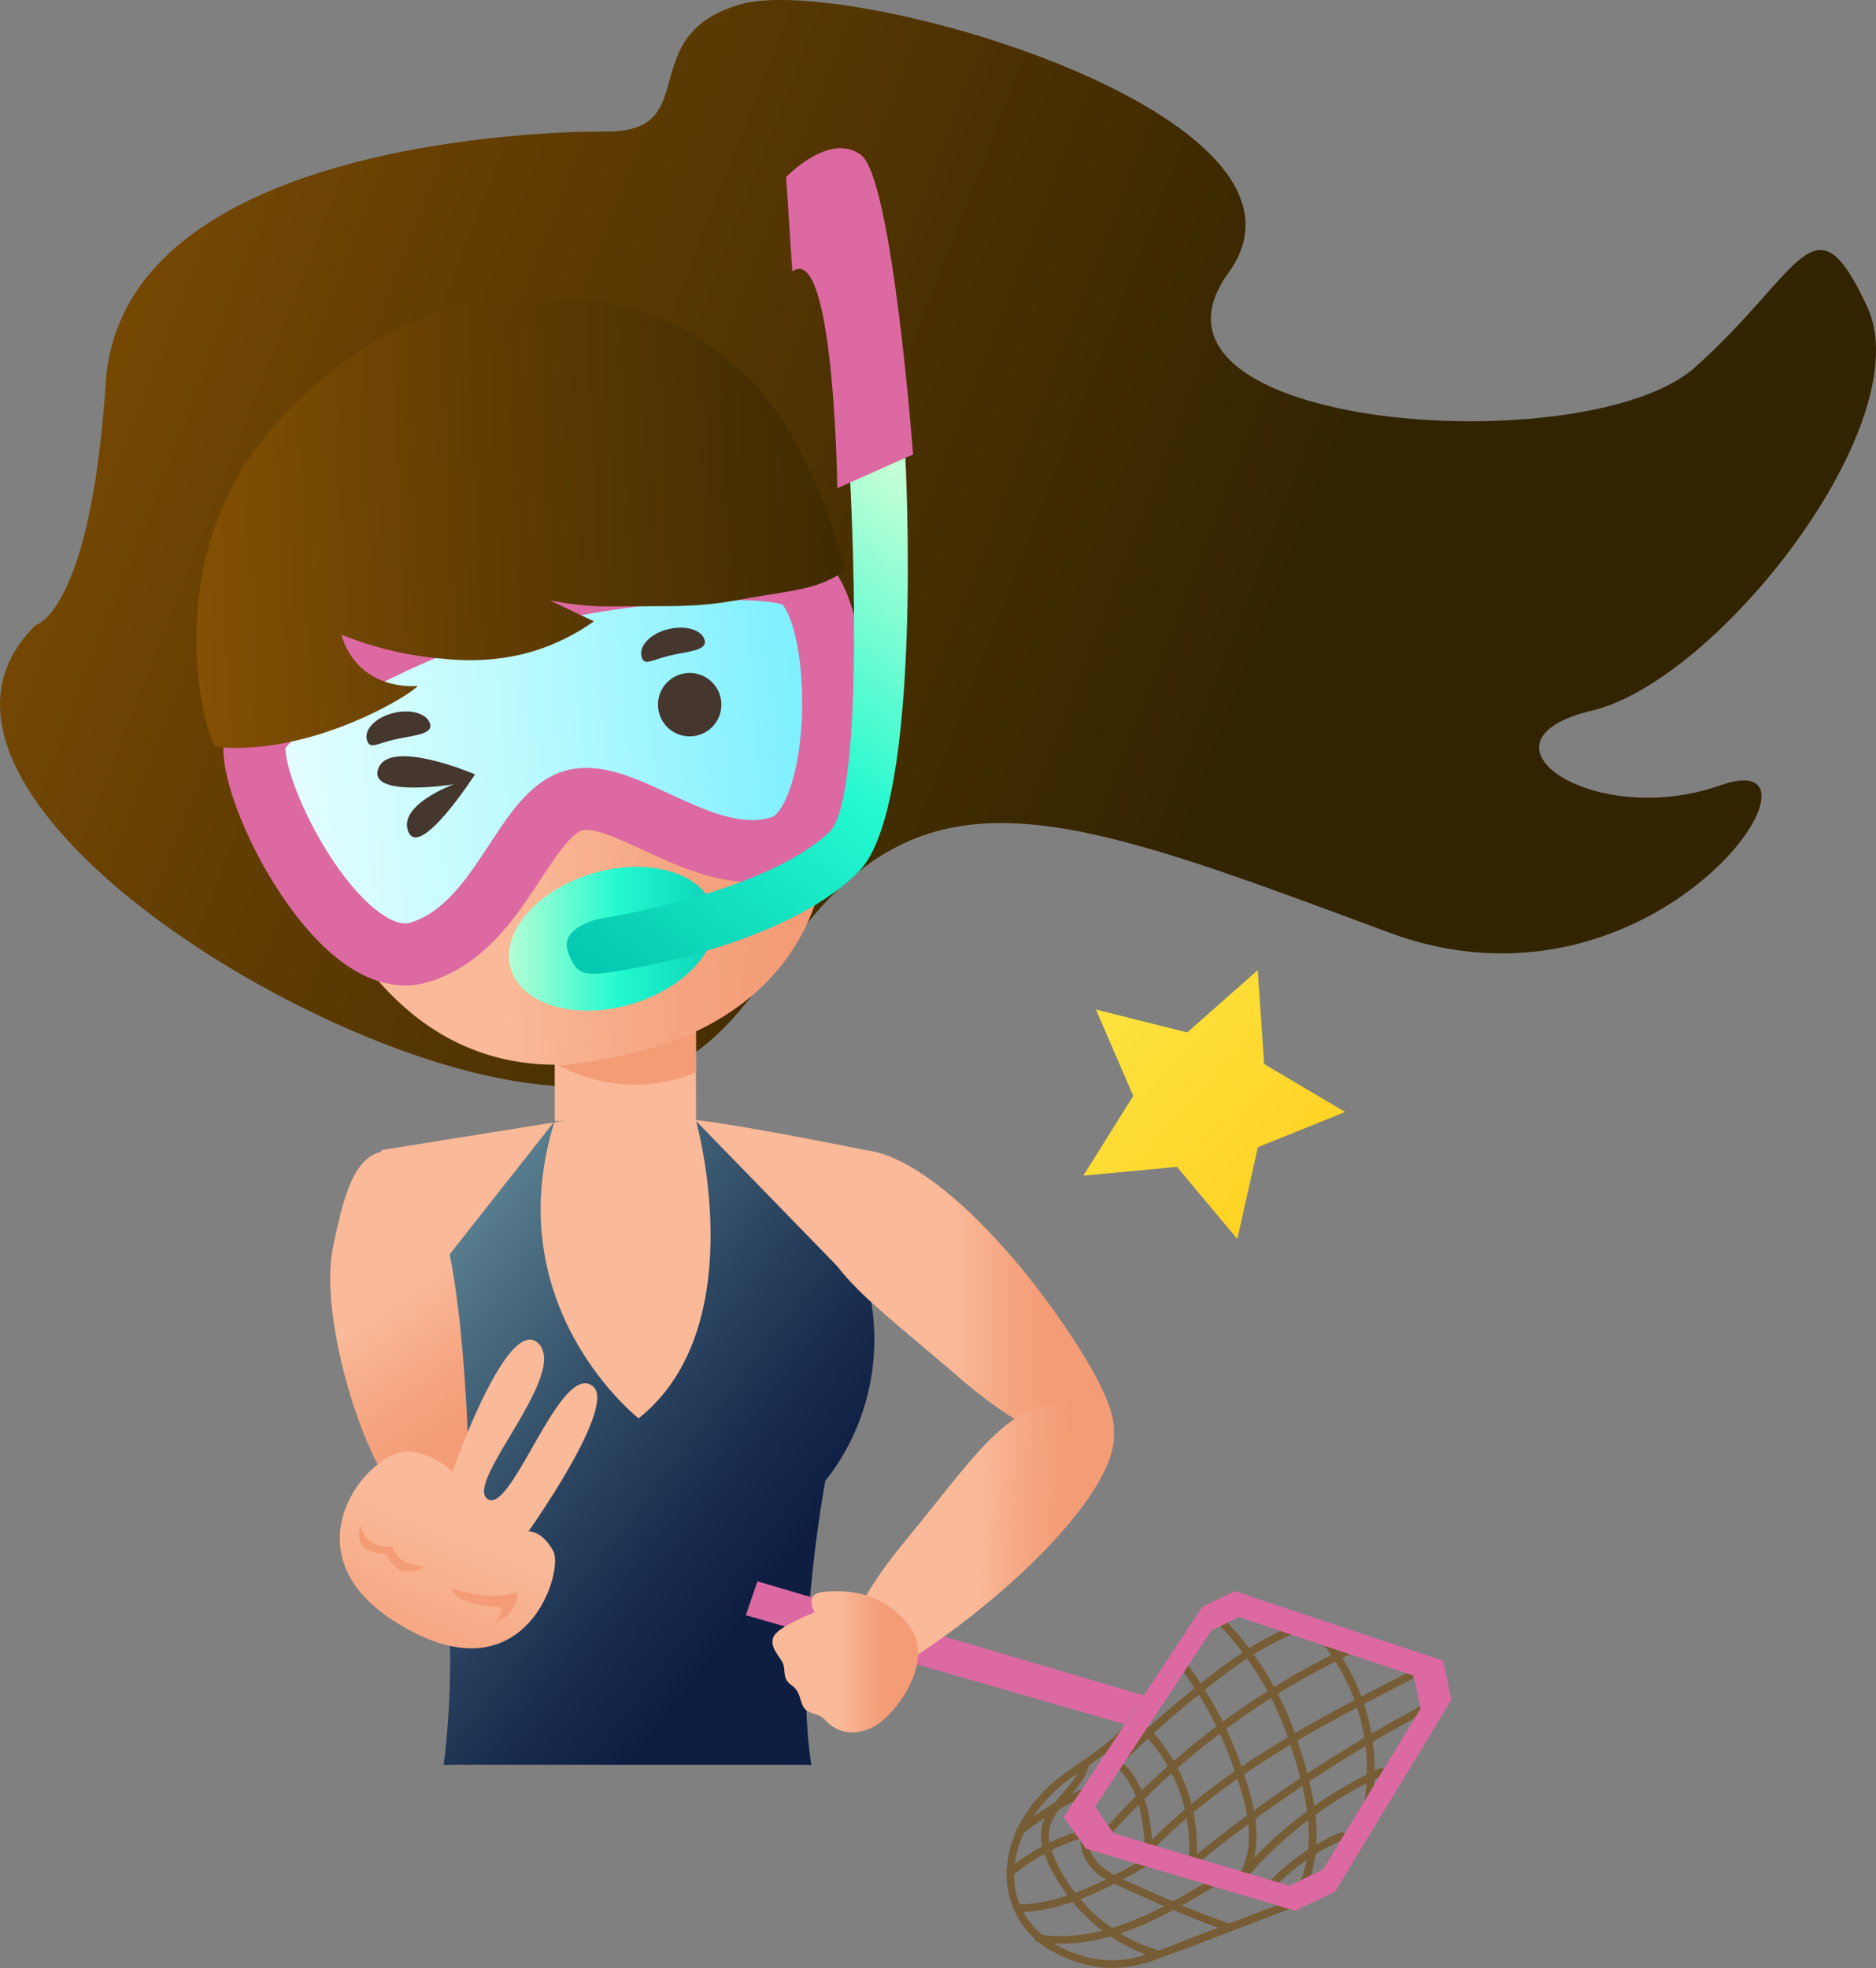 <svg xmlns="http://www.w3.org/2000/svg" xmlns:xlink="http://www.w3.org/1999/xlink" viewBox="0 0 302.34 317.12"><rect x="0" y="0" width="302.34" height="317.12" fill="#808080" stroke="none"/><defs><style>.cls-1{fill:url(#linear-gradient);}.cls-2{fill:#fab998;}.cls-3{fill:url(#linear-gradient-2);}.cls-4{stroke:#dc69a2;stroke-miterlimit:10;stroke-width:10px;fill:url(#linear-gradient-3);}.cls-5{fill:#45362e;}.cls-6{fill:url(#linear-gradient-4);}.cls-7{fill:url(#linear-gradient-5);}.cls-8{fill:url(#linear-gradient-6);}.cls-9{fill:#f49c76;}.cls-10{fill:url(#linear-gradient-7);}.cls-11{fill:#dc69a2;}.cls-12{fill:#775d35;}.cls-13{fill:url(#linear-gradient-8);}.cls-14{fill:url(#linear-gradient-9);}.cls-15{fill:url(#linear-gradient-10);}.cls-16{fill:url(#linear-gradient-11);}.cls-17{fill:url(#linear-gradient-12);}.cls-18{fill:url(#linear-gradient-13);}</style><linearGradient id="linear-gradient" x1="-330.85" y1="-270.7" x2="8.12" y2="-8.16" gradientTransform="translate(338.18 178.99) rotate(-16.45)" gradientUnits="userSpaceOnUse"><stop offset="0.02" stop-color="#935905"/><stop offset="0.3" stop-color="#633e02"/><stop offset="0.64" stop-color="#332401"/></linearGradient><linearGradient id="linear-gradient-2" x1="-285.57" y1="-152.66" x2="-155.24" y2="-104.22" gradientTransform="translate(338.18 178.99) rotate(-16.45)" gradientUnits="userSpaceOnUse"><stop offset="0.46" stop-color="#fab998"/><stop offset="0.65" stop-color="#f6a581"/><stop offset="0.78" stop-color="#f49c76"/></linearGradient><linearGradient id="linear-gradient-3" x1="-313.96" y1="-157.89" x2="-189.9" y2="-127.92" gradientTransform="translate(364.11 182.72) rotate(-17.75)" gradientUnits="userSpaceOnUse"><stop offset="0.02" stop-color="#fff"/><stop offset="0.51" stop-color="#befbff"/><stop offset="1" stop-color="#6aecff"/></linearGradient><linearGradient id="linear-gradient-4" x1="-240.09" y1="-99.89" x2="-202.43" y2="-88.61" gradientTransform="translate(320.52 245.68)" gradientUnits="userSpaceOnUse"><stop offset="0.02" stop-color="#c1ffd5"/><stop offset="0.51" stop-color="#23f9d0"/><stop offset="1" stop-color="#06c9b1"/></linearGradient><linearGradient id="linear-gradient-5" x1="-147.25" y1="-143.03" x2="-222.07" y2="-86.45" gradientTransform="translate(338.18 178.99) rotate(-16.45)" xlink:href="#linear-gradient-4"/><linearGradient id="linear-gradient-6" x1="11.46" y1="169.65" x2="132.62" y2="264.38" gradientUnits="userSpaceOnUse"><stop offset="0.12" stop-color="#9ed7d7"/><stop offset="0.23" stop-color="#84b6bd"/><stop offset="0.47" stop-color="#527688"/><stop offset="0.68" stop-color="#2c4662"/><stop offset="0.83" stop-color="#16294b"/><stop offset="0.92" stop-color="#0d1e42"/></linearGradient><linearGradient id="linear-gradient-7" x1="-294.19" y1="-182.85" x2="-64.13" y2="-126.25" xlink:href="#linear-gradient"/><linearGradient id="linear-gradient-8" x1="131.52" y1="209.52" x2="179.53" y2="209.52" gradientTransform="matrix(1, 0, 0, 1, 0, 0)" xlink:href="#linear-gradient-2"/><linearGradient id="linear-gradient-9" x1="145.47" y1="423.32" x2="190.8" y2="423.32" gradientTransform="matrix(0.94, -0.03, -0.03, 0.86, 13.96, -109.82)" xlink:href="#linear-gradient-2"/><linearGradient id="linear-gradient-10" x1="124.48" y1="267.76" x2="147.96" y2="267.76" gradientTransform="matrix(1, 0, 0, 1, 0, 0)" xlink:href="#linear-gradient-2"/><linearGradient id="linear-gradient-11" x1="43.68" y1="182.79" x2="85.16" y2="242.42" gradientTransform="matrix(1, 0, 0, 1, 0, 0)" xlink:href="#linear-gradient-2"/><linearGradient id="linear-gradient-12" x1="92.3" y1="200.75" x2="51.33" y2="299.8" gradientTransform="matrix(1, 0, 0, 1, 0, 0)" xlink:href="#linear-gradient-2"/><linearGradient id="linear-gradient-13" x1="159.78" y1="146.27" x2="221.79" y2="203.43" gradientUnits="userSpaceOnUse"><stop offset="0" stop-color="#fceb4f"/><stop offset="1" stop-color="#ffcc17"/></linearGradient></defs><g id="Layer_2" data-name="Layer 2"><g id="Layer_5" data-name="Layer 5"><path class="cls-1" d="M5.8,100.68s8.81-2.11,11.25-39.06,65-40.5,80.74-40.43S101.9,5.84,119.24.72,216.4,18.55,198,43.93s57.79,30.8,75.19,15.24S292.35,31,300.93,49.44s-23.86,60.17-44.41,65.07.19,19.28,20.82,12-10.25,39.8-53.47,23.75-66.32-25-85.41-9.89-19.52,40.82-57.76,33.41S-19.21,125,5.8,100.68Z"/><path class="cls-2" d="M90.65,180.63l-29.23,4.68s18.74,65.27,11.33,99.06H129.3s-4.25-49.25,11.65-98.76c0,0-18.07-3.73-27.53-5S90.65,180.63,90.65,180.63Z"/><polygon class="cls-2" points="89.4 165.94 89.4 180.63 112.18 180.63 112.14 165.94 89.4 165.94"/><path class="cls-3" d="M42.79,113.89s8.61,71.28,61.43,55.34,18.66-79,18.66-79S113.27,55.06,73,67.34,42.79,113.89,42.79,113.89Z"/><path class="cls-4" d="M92.43,129c8.19-2.39,21.5,11.57,33.72,7.33,10.79-3.75,10.41-41.24,1.47-43.73S92.75,93,78.23,97.68s-34.31,14.93-36.94,21.13,13.18,38.61,26.29,34.64S84.24,131.36,92.43,129Z"/><path class="cls-5" d="M103.37,105.69c.4,1.69,1.5.72,4.32,0s6.29-.78,5.89-2.48-3-2.52-5.83-1.85S103,104,103.37,105.69Z"/><path class="cls-5" d="M59.11,119.13c.4,1.7,1.51.73,4.33.06s6.29-.79,5.89-2.48-3-2.52-5.84-1.85S58.71,117.44,59.11,119.13Z"/><path class="cls-5" d="M76.56,124.77s-13.66-5.85-15.57-1,12.11,2.61,12.11,2.61-9.17,3.37-7.26,7.7S76.56,124.77,76.56,124.77Z"/><ellipse class="cls-6" cx="98.64" cy="151.25" rx="17.03" ry="10.98" transform="translate(-38.79 34.13) rotate(-16.45)"/><path class="cls-7" d="M96.78,148s-6.7,1.31-5.24,5.36,2.71,3.94,8.61,3,27.84-5.32,38.31-16S145.9,73.5,145.9,73.5L137,77.25s2.82,51.07-3.37,56.85C123,144.06,96.78,148,96.78,148Z"/><path class="cls-8" d="M140.38,209.62l-28.2-29s9.31,33.14-9.26,47.91c0,0-22.93-17.95-13.52-47.91L69.63,205.71s-11.18,17.91-.84,30.37a135.33,135.33,0,0,1,2.72,48.29h59.24c-2.84-18.53,2.26-45.76,2.26-45.76A36.73,36.73,0,0,0,140.38,209.62Z"/><path class="cls-9" d="M90,171.65a25.93,25.93,0,0,0,22.16,1.16l0-6.53A73.48,73.48,0,0,1,90,171.65Z"/><path class="cls-10" d="M34.76,120.33c15.12,1.6,31.43-8.31,32.55-9.81-.77.07-6.15.42-9.81-3.67a11.53,11.53,0,0,1-2.48-4.6,55,55,0,0,0,16.55,3.9,37.45,37.45,0,0,0,12.36-.68,33.83,33.83,0,0,0,11.78-5.36l-7.14-3.4a46.82,46.82,0,0,0,10.27,1c10.54-.1,13.42.19,20.6-1.12,8.67-1.57,12.35-1.56,16.76-4.68-1.23-4.93-6-21.17-15.27-30.69-12.72-13-26.65-13-33-13.16-15.67-.48-29.66,5.3-43,19.72C24.17,90.31,33.65,120.21,34.76,120.33Z"/><circle class="cls-5" cx="111.15" cy="113.54" r="5.11"/><path class="cls-11" d="M127.69,43.73l-1-15.2s7-7.36,12.07-3.57,8.39,48.26,8.39,48.26l-12.21,5.45S134.46,38.88,127.69,43.73Z"/><polygon class="cls-11" points="181.16 277.79 120.2 260.25 122.07 254.79 184.4 273.2 181.16 277.79"/><path class="cls-12" d="M208.05,306.14l-17.72,6.73a46.09,46.09,0,0,1-8.44,2.78,17,17,0,0,1-8.93-1c-5.13-1.92-9.11-5.95-9.48-11.61-.35-5.38,2.31-10.29,6.07-14,4.06-4,9.59-6.2,13.08-10.79.49-.64-.6-1.27-1.08-.63-3.44,4.52-9,6.71-13,10.68-3.76,3.73-6.46,8.7-6.32,14.12a14.12,14.12,0,0,0,7.74,12.2,21,21,0,0,0,8.06,2.44,20,20,0,0,0,8.61-1.46c7.3-2.63,14.52-5.5,21.77-8.25.75-.28.42-1.49-.33-1.21Z"/><path class="cls-12" d="M195.37,302.7c-8.37,5-17.64,10.49-27.82,9-.79-.12-1.13,1.09-.33,1.2,10.57,1.57,20.07-3.87,28.78-9.11a.63.63,0,0,0-.63-1.08Z"/><path class="cls-12" d="M184.38,299.52c-6.26,3.51-12.84,7.15-20.2,7.34a.63.63,0,0,0,0,1.25c7.59-.2,14.37-3.89,20.83-7.51a.63.63,0,0,0-.63-1.08Z"/><path class="cls-12" d="M174.44,294.88a32.55,32.55,0,0,0-11.93,6.29c-.62.51.27,1.39.89.88a31.18,31.18,0,0,1,11.38-6,.62.62,0,0,0-.34-1.2Z"/><path class="cls-12" d="M175,288a48.76,48.76,0,0,0-11.07,6.58c-.64.49.25,1.37.88.88a48.12,48.12,0,0,1,10.82-6.38c.74-.32.1-1.4-.63-1.08Z"/><path class="cls-12" d="M186.59,314.24a26.78,26.78,0,0,1-15-11.72,24,24,0,0,1-2.12-4.42,6.09,6.09,0,0,1,.49-5.49c1.7-2.85,4.6-4.81,5.52-8.13a.63.63,0,0,0-1.21-.33c-1,3.67-4.7,5.71-6.07,9.21-1.3,3.32.61,7,2.31,9.79a28.1,28.1,0,0,0,15.71,12.3c.77.24,1.1-1,.33-1.21Z"/><path class="cls-12" d="M198.31,310a147.59,147.59,0,0,1-13.69-5.58c-3.82-1.74-9.28-3.28-9.27-8.37a.63.63,0,0,0-1.25,0,7.29,7.29,0,0,0,2.26,5.41c1.77,1.65,4.25,2.5,6.41,3.49A163.6,163.6,0,0,0,198,311.22c.76.26,1.09-1,.33-1.21Z"/><path class="cls-12" d="M228.68,275.05a229.09,229.09,0,0,0-36.78,24.5c-.63.5.26,1.38.88.88a228,228,0,0,1,36.53-24.3c.71-.38.08-1.46-.63-1.08Z"/><path class="cls-12" d="M222.34,284.93a65.68,65.68,0,0,0-22.23,16.64c-.52.61.36,1.5.89.89A64.66,64.66,0,0,1,223,286c.73-.34.09-1.42-.63-1.08Z"/><path class="cls-12" d="M216,295.28a34.13,34.13,0,0,0-11.13,7.6c-.57.57.32,1.46.88.88a33.3,33.3,0,0,1,10.88-7.4c.74-.31.1-1.39-.63-1.08Z"/><path class="cls-12" d="M226.83,269.52c-14.88,7.6-30,15.44-41.81,27.54-.57.58.32,1.47.88.89,11.7-12,26.78-19.79,41.56-27.35.71-.36.08-1.44-.63-1.08Z"/><path class="cls-12" d="M217.77,265.11A123,123,0,0,0,178,294.8c-.53.6.35,1.49.89.89a122.09,122.09,0,0,1,39.48-29.51c.73-.34.1-1.41-.63-1.07Z"/><path class="cls-12" d="M179.38,285.61a152.64,152.64,0,0,1,13.36-12.18c4.67-3.77,9.58-7.61,15.17-9.94.73-.31.41-1.52-.34-1.21-5.52,2.31-10.34,6-15,9.69a152,152,0,0,0-14.09,12.76.63.63,0,0,0,.89.88Z"/><path class="cls-12" d="M185.76,297.88c-.27-5.41-1.25-11.28-5.85-14.75-.64-.49-1.27.6-.63,1.08,4.19,3.17,5,8.78,5.23,13.67,0,.8,1.29.8,1.25,0Z"/><path class="cls-12" d="M192.71,300.75a27.43,27.43,0,0,0-8.21-22.95c-.58-.55-1.47.33-.88.89a26.24,26.24,0,0,1,7.84,22.06c-.1.79,1.15.78,1.25,0Z"/><path class="cls-12" d="M201,302.4c3-5.66.95-12.48-1.05-18.12a59.62,59.62,0,0,0-9.5-17.3c-.51-.62-1.39.27-.89.89a57.13,57.13,0,0,1,9,16.33c1.95,5.38,4.24,12.14,1.33,17.57-.38.71.7,1.34,1.08.63Z"/><path class="cls-12" d="M210.12,304.84c3.84-7.14,1.63-16.16-.72-23.44a51.14,51.14,0,0,0-12-20.42.63.63,0,0,0-.89.88,49.55,49.55,0,0,1,11.51,19.48c2.31,7,4.69,16,1,22.87-.38.71.7,1.34,1.08.63Z"/><path class="cls-12" d="M220.71,292.68a33.9,33.9,0,0,0-7.57-29.82c-.54-.61-1.42.28-.89.88a32.56,32.56,0,0,1,7.25,28.61c-.18.78,1,1.12,1.21.33Z"/><path class="cls-11" d="M199,256.37l-5.22,2.52-22.36,33.87,3.6,5.11,33.73,10,6.44-3.11,18.71-30.88-1.32-6.29Zm.66,4.18L227.83,270l1.1,5.28-15.71,25.94-5.41,2.62-28.33-8.44-3-4.29,18.79-28.45Z"/><path class="cls-13" d="M131.64,193.33c-1.28,10,8.55,16.15,23.38,29s35.21,19.66,17.86-6.72S133.9,175.55,131.64,193.33Z"/><path class="cls-14" d="M171.7,226c-9.49-.06-14.84,9-26.35,22.94s-17,32.09,7.05,14.57S188.51,226.11,171.7,226Z"/><path class="cls-15" d="M146.56,262c4.38,5.75-2.58,15.09-6.46,16.57s-6.12-.32-7.17-1.48-2.71-.84-3.41-2-.47-2.53-2-3.59-.83-2.52-1.41-3.64-2.35-2.8-1.3-4.38,6.47-3.7,6.47-3.7-1.76-2.95,1.29-3.27S142,256,146.56,262Z"/><path class="cls-16" d="M62.56,185.31s9-3.69,12,32.63-1.92,29.4-8.65,24.79-14.57-30-12.29-41.51S57.87,186,62.56,185.31Z"/><path class="cls-17" d="M63.13,260.94c-17.56-11.54-3-28.19,3.31-27.05a11.83,11.83,0,0,1,6.46,3.25s8.91-25.53,13.86-20.68-11.76,22.21-8.27,25c3.85,3.11,11.78-22.28,17.05-18.11,4,3.19-10.37,23.39-10.37,23.39s2.2-.16,4,3.19S84.38,274.9,63.13,260.94Z"/><path class="cls-9" d="M72.72,255.94s6.21,2.18,10.71.58c0,0-.13,4-3.57,4.77,0,0,1.3-1.25.85-2.36C80.71,258.93,74,259,72.72,255.94Z"/><path class="cls-9" d="M58.12,245.67s.4,3.85,5.09,3.55c0,0,.63,3.12,5.25,3.12,0,0-4.07,3-6.26-2C62.2,250.33,56.56,250.65,58.12,245.67Z"/><polygon class="cls-18" points="199.41 199.63 189.68 188.01 174.59 189.43 182.64 176.58 176.62 162.66 191.33 166.35 202.7 156.32 203.74 171.45 216.79 179.17 202.72 184.84 199.41 199.63"/></g></g></svg>